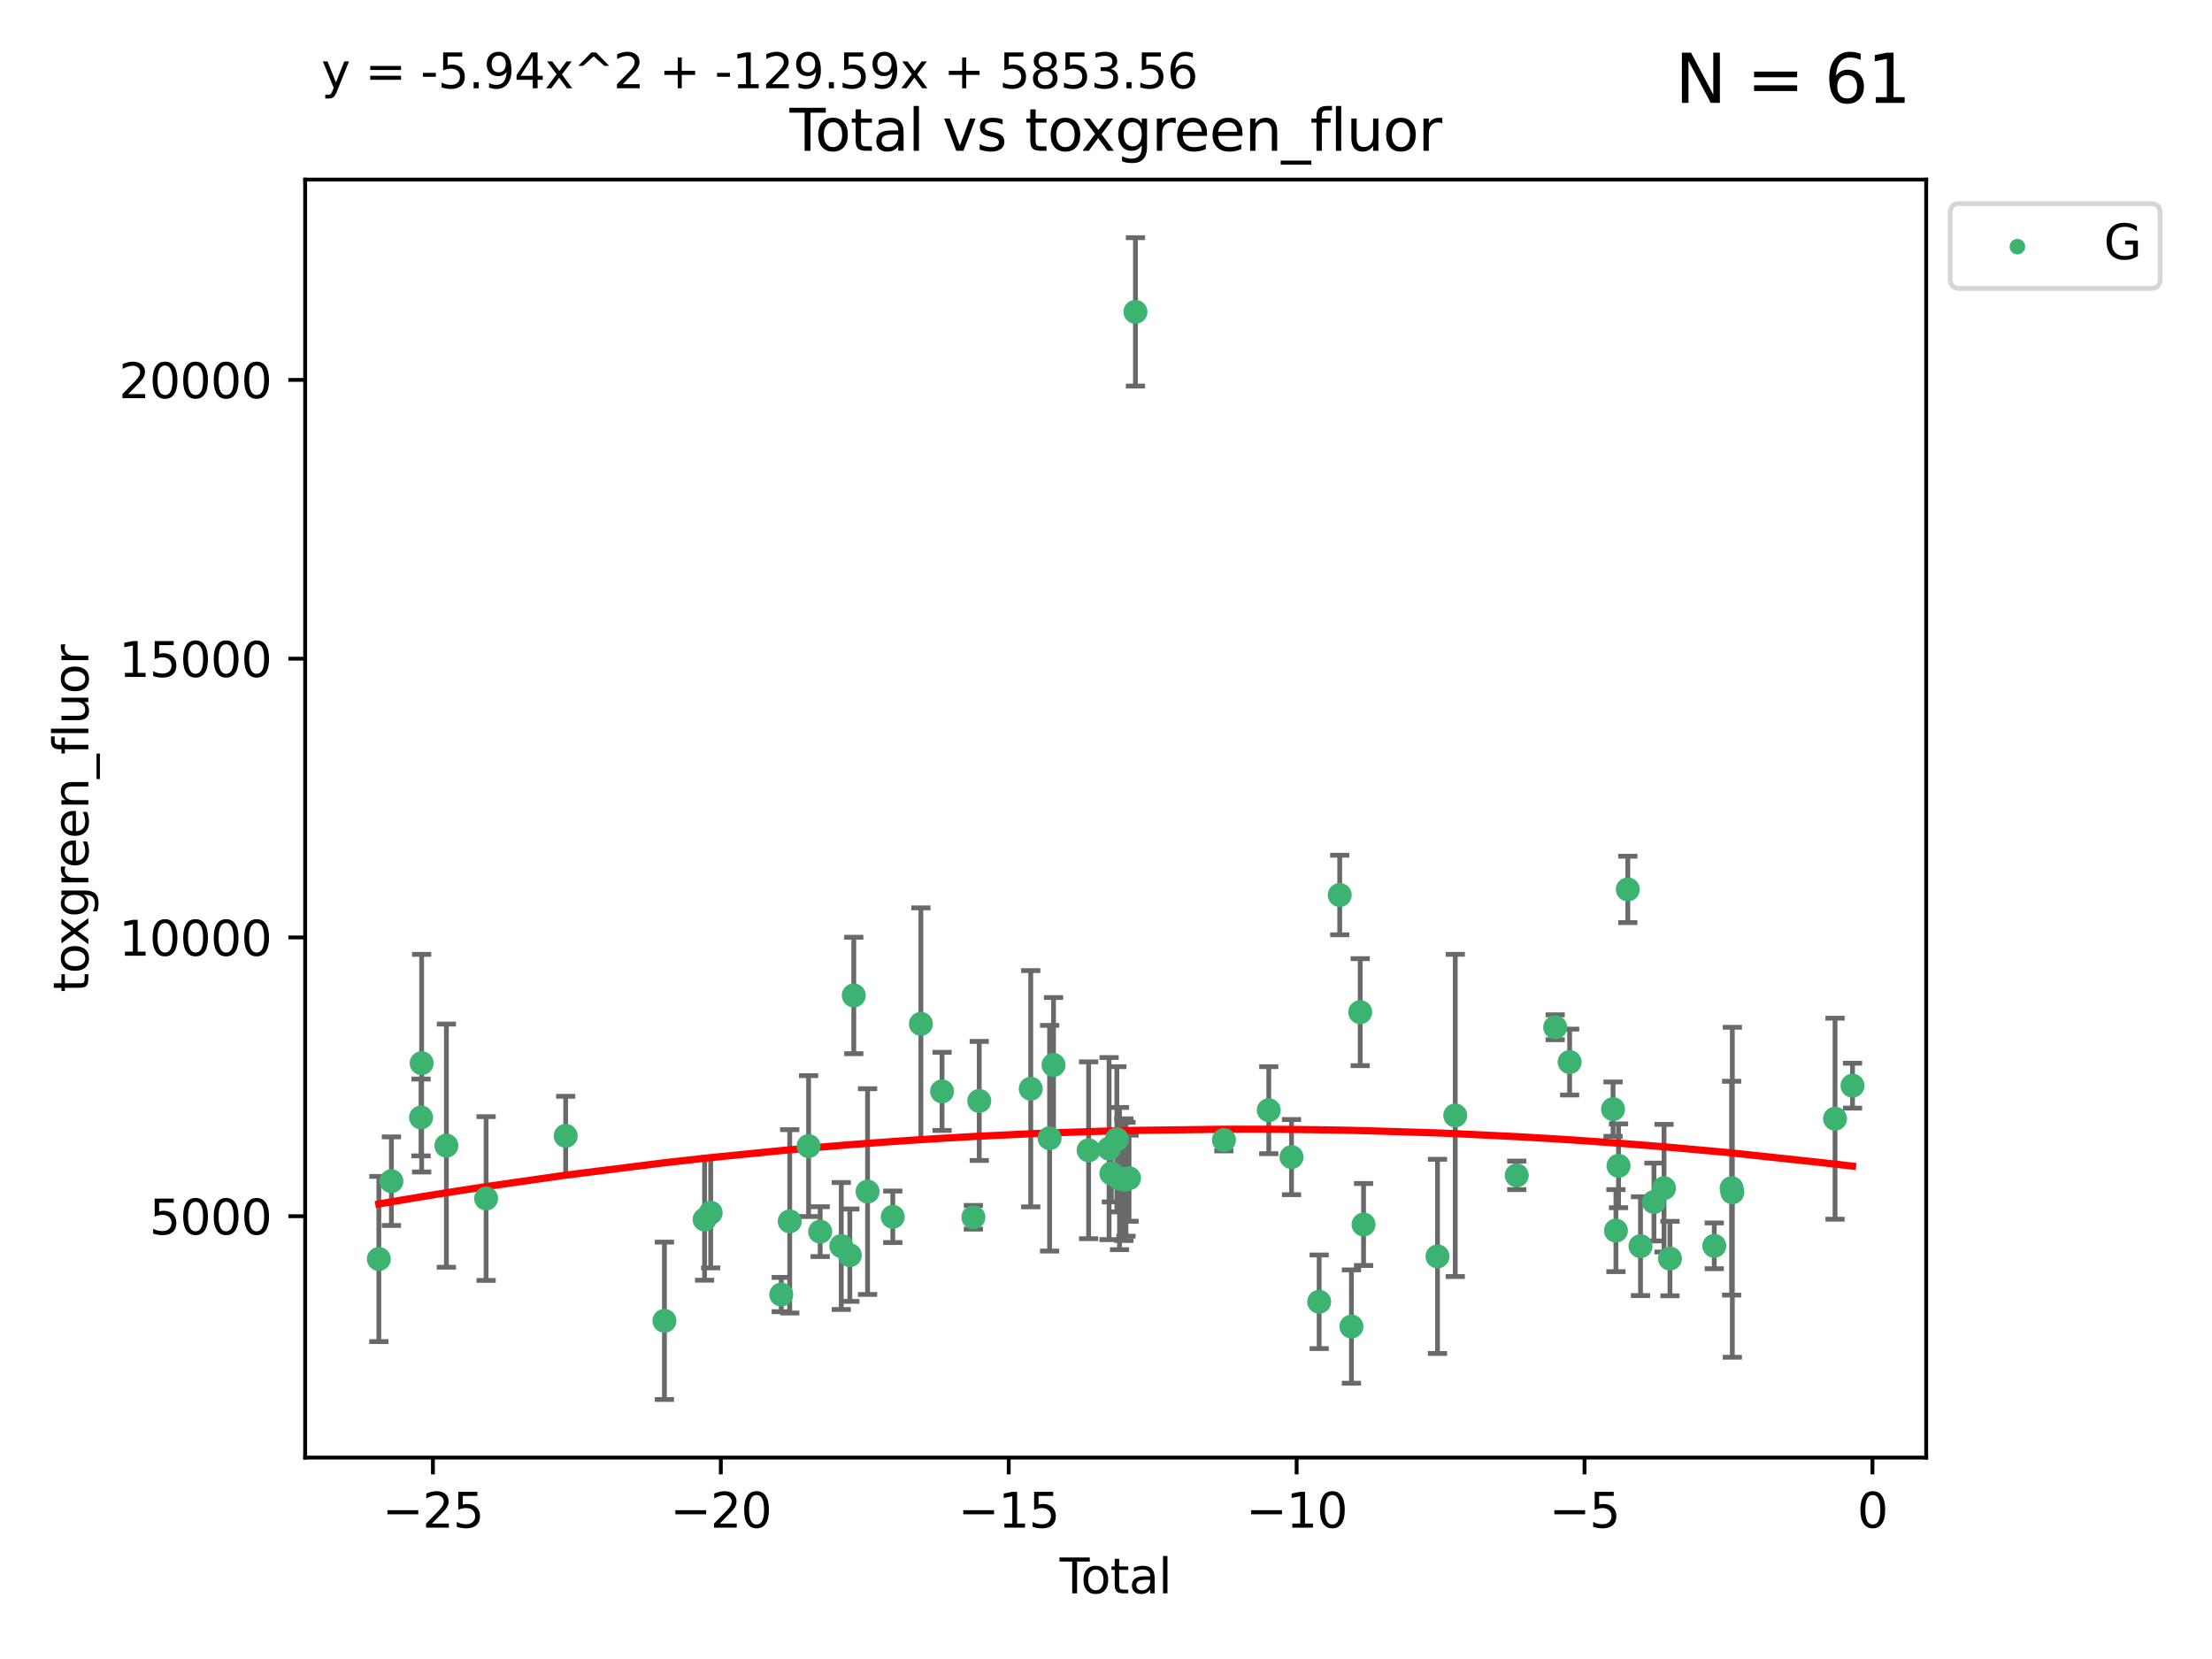 <?xml version="1.0" encoding="utf-8" standalone="no"?>
<!DOCTYPE svg PUBLIC "-//W3C//DTD SVG 1.1//EN"
  "http://www.w3.org/Graphics/SVG/1.1/DTD/svg11.dtd">
<svg xmlns:xlink="http://www.w3.org/1999/xlink" width="460.8pt" height="345.6pt" viewBox="0 0 460.8 345.6" xmlns="http://www.w3.org/2000/svg" version="1.1">
 <defs>
  <style type="text/css">*{stroke-linejoin: round; stroke-linecap: butt}</style>
 </defs>
 <g id="figure_1">
  <g id="patch_1">
   <path d="M 0 345.6 
L 460.8 345.6 
L 460.8 0 
L 0 0 
z
" style="fill: #ffffff"/>
  </g>
  <g id="axes_1">
   <g id="patch_2">
    <path d="M 63.571 303.64 
L 401.26 303.64 
L 401.26 37.411 
L 63.571 37.411 
z
" style="fill: #ffffff"/>
   </g>
   <g id="PathCollection_1">
    <defs>
     <path id="m76f4c4ee8a" d="M 0 1.118 
C 0.297 1.118 0.581 1 0.791 0.791 
C 1 0.581 1.118 0.297 1.118 0 
C 1.118 -0.297 1 -0.581 0.791 -0.791 
C 0.581 -1 0.297 -1.118 0 -1.118 
C -0.297 -1.118 -0.581 -1 -0.791 -0.791 
C -1 -0.581 -1.118 -0.297 -1.118 0 
C -1.118 0.297 -1 0.581 -0.791 0.791 
C -0.581 1 -0.297 1.118 0 1.118 
z
" style="stroke: #3cb371"/>
    </defs>
    <g clip-path="url(#p4d91a4b3fc)">
     <use xlink:href="#m76f4c4ee8a" x="78.921" y="262.275" style="fill: #3cb371; stroke: #3cb371"/>
     <use xlink:href="#m76f4c4ee8a" x="81.536" y="246.059" style="fill: #3cb371; stroke: #3cb371"/>
     <use xlink:href="#m76f4c4ee8a" x="87.712" y="232.789" style="fill: #3cb371; stroke: #3cb371"/>
     <use xlink:href="#m76f4c4ee8a" x="87.837" y="221.478" style="fill: #3cb371; stroke: #3cb371"/>
     <use xlink:href="#m76f4c4ee8a" x="92.99" y="238.659" style="fill: #3cb371; stroke: #3cb371"/>
     <use xlink:href="#m76f4c4ee8a" x="101.262" y="249.676" style="fill: #3cb371; stroke: #3cb371"/>
     <use xlink:href="#m76f4c4ee8a" x="117.843" y="236.625" style="fill: #3cb371; stroke: #3cb371"/>
     <use xlink:href="#m76f4c4ee8a" x="138.412" y="275.148" style="fill: #3cb371; stroke: #3cb371"/>
     <use xlink:href="#m76f4c4ee8a" x="146.778" y="254.048" style="fill: #3cb371; stroke: #3cb371"/>
     <use xlink:href="#m76f4c4ee8a" x="148.05" y="252.641" style="fill: #3cb371; stroke: #3cb371"/>
     <use xlink:href="#m76f4c4ee8a" x="162.747" y="269.678" style="fill: #3cb371; stroke: #3cb371"/>
     <use xlink:href="#m76f4c4ee8a" x="164.514" y="254.428" style="fill: #3cb371; stroke: #3cb371"/>
     <use xlink:href="#m76f4c4ee8a" x="168.445" y="238.748" style="fill: #3cb371; stroke: #3cb371"/>
     <use xlink:href="#m76f4c4ee8a" x="170.859" y="256.574" style="fill: #3cb371; stroke: #3cb371"/>
     <use xlink:href="#m76f4c4ee8a" x="175.251" y="259.566" style="fill: #3cb371; stroke: #3cb371"/>
     <use xlink:href="#m76f4c4ee8a" x="177.034" y="261.478" style="fill: #3cb371; stroke: #3cb371"/>
     <use xlink:href="#m76f4c4ee8a" x="177.858" y="207.373" style="fill: #3cb371; stroke: #3cb371"/>
     <use xlink:href="#m76f4c4ee8a" x="180.732" y="248.227" style="fill: #3cb371; stroke: #3cb371"/>
     <use xlink:href="#m76f4c4ee8a" x="185.982" y="253.484" style="fill: #3cb371; stroke: #3cb371"/>
     <use xlink:href="#m76f4c4ee8a" x="191.84" y="213.288" style="fill: #3cb371; stroke: #3cb371"/>
     <use xlink:href="#m76f4c4ee8a" x="196.246" y="227.355" style="fill: #3cb371; stroke: #3cb371"/>
     <use xlink:href="#m76f4c4ee8a" x="202.772" y="253.586" style="fill: #3cb371; stroke: #3cb371"/>
     <use xlink:href="#m76f4c4ee8a" x="203.995" y="229.346" style="fill: #3cb371; stroke: #3cb371"/>
     <use xlink:href="#m76f4c4ee8a" x="214.722" y="226.801" style="fill: #3cb371; stroke: #3cb371"/>
     <use xlink:href="#m76f4c4ee8a" x="218.653" y="237.114" style="fill: #3cb371; stroke: #3cb371"/>
     <use xlink:href="#m76f4c4ee8a" x="219.467" y="221.848" style="fill: #3cb371; stroke: #3cb371"/>
     <use xlink:href="#m76f4c4ee8a" x="226.78" y="239.626" style="fill: #3cb371; stroke: #3cb371"/>
     <use xlink:href="#m76f4c4ee8a" x="231.041" y="239.271" style="fill: #3cb371; stroke: #3cb371"/>
     <use xlink:href="#m76f4c4ee8a" x="231.519" y="244.445" style="fill: #3cb371; stroke: #3cb371"/>
     <use xlink:href="#m76f4c4ee8a" x="232.663" y="237.336" style="fill: #3cb371; stroke: #3cb371"/>
     <use xlink:href="#m76f4c4ee8a" x="233.22" y="245.516" style="fill: #3cb371; stroke: #3cb371"/>
     <use xlink:href="#m76f4c4ee8a" x="234.118" y="245.747" style="fill: #3cb371; stroke: #3cb371"/>
     <use xlink:href="#m76f4c4ee8a" x="234.56" y="245.659" style="fill: #3cb371; stroke: #3cb371"/>
     <use xlink:href="#m76f4c4ee8a" x="235.201" y="245.441" style="fill: #3cb371; stroke: #3cb371"/>
     <use xlink:href="#m76f4c4ee8a" x="236.535" y="64.967" style="fill: #3cb371; stroke: #3cb371"/>
     <use xlink:href="#m76f4c4ee8a" x="254.968" y="237.492" style="fill: #3cb371; stroke: #3cb371"/>
     <use xlink:href="#m76f4c4ee8a" x="264.308" y="231.271" style="fill: #3cb371; stroke: #3cb371"/>
     <use xlink:href="#m76f4c4ee8a" x="269.046" y="241.044" style="fill: #3cb371; stroke: #3cb371"/>
     <use xlink:href="#m76f4c4ee8a" x="274.807" y="271.184" style="fill: #3cb371; stroke: #3cb371"/>
     <use xlink:href="#m76f4c4ee8a" x="279.09" y="186.447" style="fill: #3cb371; stroke: #3cb371"/>
     <use xlink:href="#m76f4c4ee8a" x="281.529" y="276.348" style="fill: #3cb371; stroke: #3cb371"/>
     <use xlink:href="#m76f4c4ee8a" x="283.359" y="210.849" style="fill: #3cb371; stroke: #3cb371"/>
     <use xlink:href="#m76f4c4ee8a" x="284.054" y="255.088" style="fill: #3cb371; stroke: #3cb371"/>
     <use xlink:href="#m76f4c4ee8a" x="299.457" y="261.727" style="fill: #3cb371; stroke: #3cb371"/>
     <use xlink:href="#m76f4c4ee8a" x="303.157" y="232.364" style="fill: #3cb371; stroke: #3cb371"/>
     <use xlink:href="#m76f4c4ee8a" x="315.967" y="244.846" style="fill: #3cb371; stroke: #3cb371"/>
     <use xlink:href="#m76f4c4ee8a" x="323.973" y="213.997" style="fill: #3cb371; stroke: #3cb371"/>
     <use xlink:href="#m76f4c4ee8a" x="326.983" y="221.245" style="fill: #3cb371; stroke: #3cb371"/>
     <use xlink:href="#m76f4c4ee8a" x="336.027" y="231.055" style="fill: #3cb371; stroke: #3cb371"/>
     <use xlink:href="#m76f4c4ee8a" x="336.628" y="256.363" style="fill: #3cb371; stroke: #3cb371"/>
     <use xlink:href="#m76f4c4ee8a" x="337.168" y="242.857" style="fill: #3cb371; stroke: #3cb371"/>
     <use xlink:href="#m76f4c4ee8a" x="339.103" y="185.281" style="fill: #3cb371; stroke: #3cb371"/>
     <use xlink:href="#m76f4c4ee8a" x="341.748" y="259.599" style="fill: #3cb371; stroke: #3cb371"/>
     <use xlink:href="#m76f4c4ee8a" x="344.547" y="250.396" style="fill: #3cb371; stroke: #3cb371"/>
     <use xlink:href="#m76f4c4ee8a" x="346.649" y="247.523" style="fill: #3cb371; stroke: #3cb371"/>
     <use xlink:href="#m76f4c4ee8a" x="347.887" y="262.184" style="fill: #3cb371; stroke: #3cb371"/>
     <use xlink:href="#m76f4c4ee8a" x="357.117" y="259.531" style="fill: #3cb371; stroke: #3cb371"/>
     <use xlink:href="#m76f4c4ee8a" x="360.727" y="247.521" style="fill: #3cb371; stroke: #3cb371"/>
     <use xlink:href="#m76f4c4ee8a" x="360.878" y="248.374" style="fill: #3cb371; stroke: #3cb371"/>
     <use xlink:href="#m76f4c4ee8a" x="382.273" y="233.046" style="fill: #3cb371; stroke: #3cb371"/>
     <use xlink:href="#m76f4c4ee8a" x="385.911" y="226.164" style="fill: #3cb371; stroke: #3cb371"/>
    </g>
   </g>
   <g id="matplotlib.axis_1">
    <g id="xtick_1">
     <g id="line2d_1">
      <defs>
       <path id="m7b04cb1c84" d="M 0 0 
L 0 3.5 
" style="stroke: #000000; stroke-width: 0.8"/>
      </defs>
      <g>
       <use xlink:href="#m7b04cb1c84" x="90.184" y="303.64" style="stroke: #000000; stroke-width: 0.8"/>
      </g>
     </g>
     <g id="text_1">
      <!-- −25 -->
      <g transform="translate(79.632 318.238)scale(0.1 -0.1)">
       <defs>
        <path id="DejaVuSans-2212" d="M 678 2272 
L 4684 2272 
L 4684 1741 
L 678 1741 
L 678 2272 
z
" transform="scale(0.016)"/>
        <path id="DejaVuSans-32" d="M 1228 531 
L 3431 531 
L 3431 0 
L 469 0 
L 469 531 
Q 828 903 1448 1529 
Q 2069 2156 2228 2338 
Q 2531 2678 2651 2914 
Q 2772 3150 2772 3378 
Q 2772 3750 2511 3984 
Q 2250 4219 1831 4219 
Q 1534 4219 1204 4116 
Q 875 4013 500 3803 
L 500 4441 
Q 881 4594 1212 4672 
Q 1544 4750 1819 4750 
Q 2544 4750 2975 4387 
Q 3406 4025 3406 3419 
Q 3406 3131 3298 2873 
Q 3191 2616 2906 2266 
Q 2828 2175 2409 1742 
Q 1991 1309 1228 531 
z
" transform="scale(0.016)"/>
        <path id="DejaVuSans-35" d="M 691 4666 
L 3169 4666 
L 3169 4134 
L 1269 4134 
L 1269 2991 
Q 1406 3038 1543 3061 
Q 1681 3084 1819 3084 
Q 2600 3084 3056 2656 
Q 3513 2228 3513 1497 
Q 3513 744 3044 326 
Q 2575 -91 1722 -91 
Q 1428 -91 1123 -41 
Q 819 9 494 109 
L 494 744 
Q 775 591 1075 516 
Q 1375 441 1709 441 
Q 2250 441 2565 725 
Q 2881 1009 2881 1497 
Q 2881 1984 2565 2268 
Q 2250 2553 1709 2553 
Q 1456 2553 1204 2497 
Q 953 2441 691 2322 
L 691 4666 
z
" transform="scale(0.016)"/>
       </defs>
       <use xlink:href="#DejaVuSans-2212"/>
       <use xlink:href="#DejaVuSans-32" x="83.789"/>
       <use xlink:href="#DejaVuSans-35" x="147.412"/>
      </g>
     </g>
    </g>
    <g id="xtick_2">
     <g id="line2d_2">
      <g>
       <use xlink:href="#m7b04cb1c84" x="150.16" y="303.64" style="stroke: #000000; stroke-width: 0.8"/>
      </g>
     </g>
     <g id="text_2">
      <!-- −20 -->
      <g transform="translate(139.608 318.238)scale(0.1 -0.1)">
       <defs>
        <path id="DejaVuSans-30" d="M 2034 4250 
Q 1547 4250 1301 3770 
Q 1056 3291 1056 2328 
Q 1056 1369 1301 889 
Q 1547 409 2034 409 
Q 2525 409 2770 889 
Q 3016 1369 3016 2328 
Q 3016 3291 2770 3770 
Q 2525 4250 2034 4250 
z
M 2034 4750 
Q 2819 4750 3233 4129 
Q 3647 3509 3647 2328 
Q 3647 1150 3233 529 
Q 2819 -91 2034 -91 
Q 1250 -91 836 529 
Q 422 1150 422 2328 
Q 422 3509 836 4129 
Q 1250 4750 2034 4750 
z
" transform="scale(0.016)"/>
       </defs>
       <use xlink:href="#DejaVuSans-2212"/>
       <use xlink:href="#DejaVuSans-32" x="83.789"/>
       <use xlink:href="#DejaVuSans-30" x="147.412"/>
      </g>
     </g>
    </g>
    <g id="xtick_3">
     <g id="line2d_3">
      <g>
       <use xlink:href="#m7b04cb1c84" x="210.136" y="303.64" style="stroke: #000000; stroke-width: 0.8"/>
      </g>
     </g>
     <g id="text_3">
      <!-- −15 -->
      <g transform="translate(199.584 318.238)scale(0.1 -0.1)">
       <defs>
        <path id="DejaVuSans-31" d="M 794 531 
L 1825 531 
L 1825 4091 
L 703 3866 
L 703 4441 
L 1819 4666 
L 2450 4666 
L 2450 531 
L 3481 531 
L 3481 0 
L 794 0 
L 794 531 
z
" transform="scale(0.016)"/>
       </defs>
       <use xlink:href="#DejaVuSans-2212"/>
       <use xlink:href="#DejaVuSans-31" x="83.789"/>
       <use xlink:href="#DejaVuSans-35" x="147.412"/>
      </g>
     </g>
    </g>
    <g id="xtick_4">
     <g id="line2d_4">
      <g>
       <use xlink:href="#m7b04cb1c84" x="270.112" y="303.64" style="stroke: #000000; stroke-width: 0.8"/>
      </g>
     </g>
     <g id="text_4">
      <!-- −10 -->
      <g transform="translate(259.56 318.238)scale(0.1 -0.1)">
       <use xlink:href="#DejaVuSans-2212"/>
       <use xlink:href="#DejaVuSans-31" x="83.789"/>
       <use xlink:href="#DejaVuSans-30" x="147.412"/>
      </g>
     </g>
    </g>
    <g id="xtick_5">
     <g id="line2d_5">
      <g>
       <use xlink:href="#m7b04cb1c84" x="330.088" y="303.64" style="stroke: #000000; stroke-width: 0.8"/>
      </g>
     </g>
     <g id="text_5">
      <!-- −5 -->
      <g transform="translate(322.717 318.238)scale(0.1 -0.1)">
       <use xlink:href="#DejaVuSans-2212"/>
       <use xlink:href="#DejaVuSans-35" x="83.789"/>
      </g>
     </g>
    </g>
    <g id="xtick_6">
     <g id="line2d_6">
      <g>
       <use xlink:href="#m7b04cb1c84" x="390.064" y="303.64" style="stroke: #000000; stroke-width: 0.8"/>
      </g>
     </g>
     <g id="text_6">
      <!-- 0 -->
      <g transform="translate(386.883 318.238)scale(0.1 -0.1)">
       <use xlink:href="#DejaVuSans-30"/>
      </g>
     </g>
    </g>
    <g id="text_7">
     <!-- Total -->
     <g transform="translate(220.739 331.917)scale(0.1 -0.1)">
      <defs>
       <path id="DejaVuSans-54" d="M -19 4666 
L 3928 4666 
L 3928 4134 
L 2272 4134 
L 2272 0 
L 1638 0 
L 1638 4134 
L -19 4134 
L -19 4666 
z
" transform="scale(0.016)"/>
       <path id="DejaVuSans-6f" d="M 1959 3097 
Q 1497 3097 1228 2736 
Q 959 2375 959 1747 
Q 959 1119 1226 758 
Q 1494 397 1959 397 
Q 2419 397 2687 759 
Q 2956 1122 2956 1747 
Q 2956 2369 2687 2733 
Q 2419 3097 1959 3097 
z
M 1959 3584 
Q 2709 3584 3137 3096 
Q 3566 2609 3566 1747 
Q 3566 888 3137 398 
Q 2709 -91 1959 -91 
Q 1206 -91 779 398 
Q 353 888 353 1747 
Q 353 2609 779 3096 
Q 1206 3584 1959 3584 
z
" transform="scale(0.016)"/>
       <path id="DejaVuSans-74" d="M 1172 4494 
L 1172 3500 
L 2356 3500 
L 2356 3053 
L 1172 3053 
L 1172 1153 
Q 1172 725 1289 603 
Q 1406 481 1766 481 
L 2356 481 
L 2356 0 
L 1766 0 
Q 1100 0 847 248 
Q 594 497 594 1153 
L 594 3053 
L 172 3053 
L 172 3500 
L 594 3500 
L 594 4494 
L 1172 4494 
z
" transform="scale(0.016)"/>
       <path id="DejaVuSans-61" d="M 2194 1759 
Q 1497 1759 1228 1600 
Q 959 1441 959 1056 
Q 959 750 1161 570 
Q 1363 391 1709 391 
Q 2188 391 2477 730 
Q 2766 1069 2766 1631 
L 2766 1759 
L 2194 1759 
z
M 3341 1997 
L 3341 0 
L 2766 0 
L 2766 531 
Q 2569 213 2275 61 
Q 1981 -91 1556 -91 
Q 1019 -91 701 211 
Q 384 513 384 1019 
Q 384 1609 779 1909 
Q 1175 2209 1959 2209 
L 2766 2209 
L 2766 2266 
Q 2766 2663 2505 2880 
Q 2244 3097 1772 3097 
Q 1472 3097 1187 3025 
Q 903 2953 641 2809 
L 641 3341 
Q 956 3463 1253 3523 
Q 1550 3584 1831 3584 
Q 2591 3584 2966 3190 
Q 3341 2797 3341 1997 
z
" transform="scale(0.016)"/>
       <path id="DejaVuSans-6c" d="M 603 4863 
L 1178 4863 
L 1178 0 
L 603 0 
L 603 4863 
z
" transform="scale(0.016)"/>
      </defs>
      <use xlink:href="#DejaVuSans-54"/>
      <use xlink:href="#DejaVuSans-6f" x="44.084"/>
      <use xlink:href="#DejaVuSans-74" x="105.266"/>
      <use xlink:href="#DejaVuSans-61" x="144.475"/>
      <use xlink:href="#DejaVuSans-6c" x="205.754"/>
     </g>
    </g>
   </g>
   <g id="matplotlib.axis_2">
    <g id="ytick_1">
     <g id="line2d_7">
      <defs>
       <path id="m8f5bb0684e" d="M 0 0 
L -3.5 0 
" style="stroke: #000000; stroke-width: 0.8"/>
      </defs>
      <g>
       <use xlink:href="#m8f5bb0684e" x="63.571" y="253.36" style="stroke: #000000; stroke-width: 0.8"/>
      </g>
     </g>
     <g id="text_8">
      <!-- 5000 -->
      <g transform="translate(31.121 257.159)scale(0.1 -0.1)">
       <use xlink:href="#DejaVuSans-35"/>
       <use xlink:href="#DejaVuSans-30" x="63.623"/>
       <use xlink:href="#DejaVuSans-30" x="127.246"/>
       <use xlink:href="#DejaVuSans-30" x="190.869"/>
      </g>
     </g>
    </g>
    <g id="ytick_2">
     <g id="line2d_8">
      <g>
       <use xlink:href="#m8f5bb0684e" x="63.571" y="195.287" style="stroke: #000000; stroke-width: 0.8"/>
      </g>
     </g>
     <g id="text_9">
      <!-- 10000 -->
      <g transform="translate(24.759 199.086)scale(0.1 -0.1)">
       <use xlink:href="#DejaVuSans-31"/>
       <use xlink:href="#DejaVuSans-30" x="63.623"/>
       <use xlink:href="#DejaVuSans-30" x="127.246"/>
       <use xlink:href="#DejaVuSans-30" x="190.869"/>
       <use xlink:href="#DejaVuSans-30" x="254.492"/>
      </g>
     </g>
    </g>
    <g id="ytick_3">
     <g id="line2d_9">
      <g>
       <use xlink:href="#m8f5bb0684e" x="63.571" y="137.214" style="stroke: #000000; stroke-width: 0.8"/>
      </g>
     </g>
     <g id="text_10">
      <!-- 15000 -->
      <g transform="translate(24.759 141.014)scale(0.1 -0.1)">
       <use xlink:href="#DejaVuSans-31"/>
       <use xlink:href="#DejaVuSans-35" x="63.623"/>
       <use xlink:href="#DejaVuSans-30" x="127.246"/>
       <use xlink:href="#DejaVuSans-30" x="190.869"/>
       <use xlink:href="#DejaVuSans-30" x="254.492"/>
      </g>
     </g>
    </g>
    <g id="ytick_4">
     <g id="line2d_10">
      <g>
       <use xlink:href="#m8f5bb0684e" x="63.571" y="79.142" style="stroke: #000000; stroke-width: 0.8"/>
      </g>
     </g>
     <g id="text_11">
      <!-- 20000 -->
      <g transform="translate(24.759 82.941)scale(0.1 -0.1)">
       <use xlink:href="#DejaVuSans-32"/>
       <use xlink:href="#DejaVuSans-30" x="63.623"/>
       <use xlink:href="#DejaVuSans-30" x="127.246"/>
       <use xlink:href="#DejaVuSans-30" x="190.869"/>
       <use xlink:href="#DejaVuSans-30" x="254.492"/>
      </g>
     </g>
    </g>
    <g id="text_12">
     <!-- toxgreen_fluor -->
     <g transform="translate(18.401 206.72)rotate(-90)scale(0.1 -0.1)">
      <defs>
       <path id="DejaVuSans-78" d="M 3513 3500 
L 2247 1797 
L 3578 0 
L 2900 0 
L 1881 1375 
L 863 0 
L 184 0 
L 1544 1831 
L 300 3500 
L 978 3500 
L 1906 2253 
L 2834 3500 
L 3513 3500 
z
" transform="scale(0.016)"/>
       <path id="DejaVuSans-67" d="M 2906 1791 
Q 2906 2416 2648 2759 
Q 2391 3103 1925 3103 
Q 1463 3103 1205 2759 
Q 947 2416 947 1791 
Q 947 1169 1205 825 
Q 1463 481 1925 481 
Q 2391 481 2648 825 
Q 2906 1169 2906 1791 
z
M 3481 434 
Q 3481 -459 3084 -895 
Q 2688 -1331 1869 -1331 
Q 1566 -1331 1297 -1286 
Q 1028 -1241 775 -1147 
L 775 -588 
Q 1028 -725 1275 -790 
Q 1522 -856 1778 -856 
Q 2344 -856 2625 -561 
Q 2906 -266 2906 331 
L 2906 616 
Q 2728 306 2450 153 
Q 2172 0 1784 0 
Q 1141 0 747 490 
Q 353 981 353 1791 
Q 353 2603 747 3093 
Q 1141 3584 1784 3584 
Q 2172 3584 2450 3431 
Q 2728 3278 2906 2969 
L 2906 3500 
L 3481 3500 
L 3481 434 
z
" transform="scale(0.016)"/>
       <path id="DejaVuSans-72" d="M 2631 2963 
Q 2534 3019 2420 3045 
Q 2306 3072 2169 3072 
Q 1681 3072 1420 2755 
Q 1159 2438 1159 1844 
L 1159 0 
L 581 0 
L 581 3500 
L 1159 3500 
L 1159 2956 
Q 1341 3275 1631 3429 
Q 1922 3584 2338 3584 
Q 2397 3584 2469 3576 
Q 2541 3569 2628 3553 
L 2631 2963 
z
" transform="scale(0.016)"/>
       <path id="DejaVuSans-65" d="M 3597 1894 
L 3597 1613 
L 953 1613 
Q 991 1019 1311 708 
Q 1631 397 2203 397 
Q 2534 397 2845 478 
Q 3156 559 3463 722 
L 3463 178 
Q 3153 47 2828 -22 
Q 2503 -91 2169 -91 
Q 1331 -91 842 396 
Q 353 884 353 1716 
Q 353 2575 817 3079 
Q 1281 3584 2069 3584 
Q 2775 3584 3186 3129 
Q 3597 2675 3597 1894 
z
M 3022 2063 
Q 3016 2534 2758 2815 
Q 2500 3097 2075 3097 
Q 1594 3097 1305 2825 
Q 1016 2553 972 2059 
L 3022 2063 
z
" transform="scale(0.016)"/>
       <path id="DejaVuSans-6e" d="M 3513 2113 
L 3513 0 
L 2938 0 
L 2938 2094 
Q 2938 2591 2744 2837 
Q 2550 3084 2163 3084 
Q 1697 3084 1428 2787 
Q 1159 2491 1159 1978 
L 1159 0 
L 581 0 
L 581 3500 
L 1159 3500 
L 1159 2956 
Q 1366 3272 1645 3428 
Q 1925 3584 2291 3584 
Q 2894 3584 3203 3211 
Q 3513 2838 3513 2113 
z
" transform="scale(0.016)"/>
       <path id="DejaVuSans-5f" d="M 3263 -1063 
L 3263 -1509 
L -63 -1509 
L -63 -1063 
L 3263 -1063 
z
" transform="scale(0.016)"/>
       <path id="DejaVuSans-66" d="M 2375 4863 
L 2375 4384 
L 1825 4384 
Q 1516 4384 1395 4259 
Q 1275 4134 1275 3809 
L 1275 3500 
L 2222 3500 
L 2222 3053 
L 1275 3053 
L 1275 0 
L 697 0 
L 697 3053 
L 147 3053 
L 147 3500 
L 697 3500 
L 697 3744 
Q 697 4328 969 4595 
Q 1241 4863 1831 4863 
L 2375 4863 
z
" transform="scale(0.016)"/>
       <path id="DejaVuSans-75" d="M 544 1381 
L 544 3500 
L 1119 3500 
L 1119 1403 
Q 1119 906 1312 657 
Q 1506 409 1894 409 
Q 2359 409 2629 706 
Q 2900 1003 2900 1516 
L 2900 3500 
L 3475 3500 
L 3475 0 
L 2900 0 
L 2900 538 
Q 2691 219 2414 64 
Q 2138 -91 1772 -91 
Q 1169 -91 856 284 
Q 544 659 544 1381 
z
M 1991 3584 
L 1991 3584 
z
" transform="scale(0.016)"/>
      </defs>
      <use xlink:href="#DejaVuSans-74"/>
      <use xlink:href="#DejaVuSans-6f" x="39.209"/>
      <use xlink:href="#DejaVuSans-78" x="97.266"/>
      <use xlink:href="#DejaVuSans-67" x="156.445"/>
      <use xlink:href="#DejaVuSans-72" x="219.922"/>
      <use xlink:href="#DejaVuSans-65" x="258.785"/>
      <use xlink:href="#DejaVuSans-65" x="320.309"/>
      <use xlink:href="#DejaVuSans-6e" x="381.832"/>
      <use xlink:href="#DejaVuSans-5f" x="445.211"/>
      <use xlink:href="#DejaVuSans-66" x="495.211"/>
      <use xlink:href="#DejaVuSans-6c" x="530.416"/>
      <use xlink:href="#DejaVuSans-75" x="558.199"/>
      <use xlink:href="#DejaVuSans-6f" x="621.578"/>
      <use xlink:href="#DejaVuSans-72" x="682.76"/>
     </g>
    </g>
   </g>
   <g id="LineCollection_1">
    <path d="M 78.921 279.48 
L 78.921 245.069 
" clip-path="url(#p4d91a4b3fc)" style="fill: none; stroke: #696969"/>
    <path d="M 81.536 255.286 
L 81.536 236.832 
" clip-path="url(#p4d91a4b3fc)" style="fill: none; stroke: #696969"/>
    <path d="M 87.712 240.792 
L 87.712 224.785 
" clip-path="url(#p4d91a4b3fc)" style="fill: none; stroke: #696969"/>
    <path d="M 87.837 244.149 
L 87.837 198.806 
" clip-path="url(#p4d91a4b3fc)" style="fill: none; stroke: #696969"/>
    <path d="M 92.99 263.987 
L 92.99 213.332 
" clip-path="url(#p4d91a4b3fc)" style="fill: none; stroke: #696969"/>
    <path d="M 101.262 266.733 
L 101.262 232.618 
" clip-path="url(#p4d91a4b3fc)" style="fill: none; stroke: #696969"/>
    <path d="M 117.843 244.87 
L 117.843 228.381 
" clip-path="url(#p4d91a4b3fc)" style="fill: none; stroke: #696969"/>
    <path d="M 138.412 291.539 
L 138.412 258.758 
" clip-path="url(#p4d91a4b3fc)" style="fill: none; stroke: #696969"/>
    <path d="M 146.778 266.69 
L 146.778 241.405 
" clip-path="url(#p4d91a4b3fc)" style="fill: none; stroke: #696969"/>
    <path d="M 148.05 264.126 
L 148.05 241.156 
" clip-path="url(#p4d91a4b3fc)" style="fill: none; stroke: #696969"/>
    <path d="M 162.747 273.247 
L 162.747 266.109 
" clip-path="url(#p4d91a4b3fc)" style="fill: none; stroke: #696969"/>
    <path d="M 164.514 273.524 
L 164.514 235.332 
" clip-path="url(#p4d91a4b3fc)" style="fill: none; stroke: #696969"/>
    <path d="M 168.445 253.422 
L 168.445 224.074 
" clip-path="url(#p4d91a4b3fc)" style="fill: none; stroke: #696969"/>
    <path d="M 170.859 261.766 
L 170.859 251.381 
" clip-path="url(#p4d91a4b3fc)" style="fill: none; stroke: #696969"/>
    <path d="M 175.251 272.787 
L 175.251 246.345 
" clip-path="url(#p4d91a4b3fc)" style="fill: none; stroke: #696969"/>
    <path d="M 177.034 271.103 
L 177.034 251.854 
" clip-path="url(#p4d91a4b3fc)" style="fill: none; stroke: #696969"/>
    <path d="M 177.858 219.501 
L 177.858 195.245 
" clip-path="url(#p4d91a4b3fc)" style="fill: none; stroke: #696969"/>
    <path d="M 180.732 269.655 
L 180.732 226.8 
" clip-path="url(#p4d91a4b3fc)" style="fill: none; stroke: #696969"/>
    <path d="M 185.982 258.847 
L 185.982 248.121 
" clip-path="url(#p4d91a4b3fc)" style="fill: none; stroke: #696969"/>
    <path d="M 191.84 237.453 
L 191.84 189.124 
" clip-path="url(#p4d91a4b3fc)" style="fill: none; stroke: #696969"/>
    <path d="M 196.246 235.496 
L 196.246 219.213 
" clip-path="url(#p4d91a4b3fc)" style="fill: none; stroke: #696969"/>
    <path d="M 202.772 256.053 
L 202.772 251.119 
" clip-path="url(#p4d91a4b3fc)" style="fill: none; stroke: #696969"/>
    <path d="M 203.995 241.748 
L 203.995 216.944 
" clip-path="url(#p4d91a4b3fc)" style="fill: none; stroke: #696969"/>
    <path d="M 214.722 251.409 
L 214.722 202.193 
" clip-path="url(#p4d91a4b3fc)" style="fill: none; stroke: #696969"/>
    <path d="M 218.653 260.618 
L 218.653 213.61 
" clip-path="url(#p4d91a4b3fc)" style="fill: none; stroke: #696969"/>
    <path d="M 219.467 235.889 
L 219.467 207.808 
" clip-path="url(#p4d91a4b3fc)" style="fill: none; stroke: #696969"/>
    <path d="M 226.78 258.046 
L 226.78 221.206 
" clip-path="url(#p4d91a4b3fc)" style="fill: none; stroke: #696969"/>
    <path d="M 231.041 258.233 
L 231.041 220.309 
" clip-path="url(#p4d91a4b3fc)" style="fill: none; stroke: #696969"/>
    <path d="M 231.519 250.373 
L 231.519 238.518 
" clip-path="url(#p4d91a4b3fc)" style="fill: none; stroke: #696969"/>
    <path d="M 232.663 252.46 
L 232.663 222.212 
" clip-path="url(#p4d91a4b3fc)" style="fill: none; stroke: #696969"/>
    <path d="M 233.22 260.33 
L 233.22 230.703 
" clip-path="url(#p4d91a4b3fc)" style="fill: none; stroke: #696969"/>
    <path d="M 234.118 258.42 
L 234.118 233.075 
" clip-path="url(#p4d91a4b3fc)" style="fill: none; stroke: #696969"/>
    <path d="M 234.56 257.517 
L 234.56 233.802 
" clip-path="url(#p4d91a4b3fc)" style="fill: none; stroke: #696969"/>
    <path d="M 235.201 254.412 
L 235.201 236.471 
" clip-path="url(#p4d91a4b3fc)" style="fill: none; stroke: #696969"/>
    <path d="M 236.535 80.422 
L 236.535 49.513 
" clip-path="url(#p4d91a4b3fc)" style="fill: none; stroke: #696969"/>
    <path d="M 254.968 239.749 
L 254.968 235.235 
" clip-path="url(#p4d91a4b3fc)" style="fill: none; stroke: #696969"/>
    <path d="M 264.308 240.335 
L 264.308 222.207 
" clip-path="url(#p4d91a4b3fc)" style="fill: none; stroke: #696969"/>
    <path d="M 269.046 248.874 
L 269.046 233.214 
" clip-path="url(#p4d91a4b3fc)" style="fill: none; stroke: #696969"/>
    <path d="M 274.807 280.938 
L 274.807 261.43 
" clip-path="url(#p4d91a4b3fc)" style="fill: none; stroke: #696969"/>
    <path d="M 279.09 194.737 
L 279.09 178.158 
" clip-path="url(#p4d91a4b3fc)" style="fill: none; stroke: #696969"/>
    <path d="M 281.529 288.149 
L 281.529 264.546 
" clip-path="url(#p4d91a4b3fc)" style="fill: none; stroke: #696969"/>
    <path d="M 283.359 221.994 
L 283.359 199.704 
" clip-path="url(#p4d91a4b3fc)" style="fill: none; stroke: #696969"/>
    <path d="M 284.054 263.627 
L 284.054 246.548 
" clip-path="url(#p4d91a4b3fc)" style="fill: none; stroke: #696969"/>
    <path d="M 299.457 281.953 
L 299.457 241.502 
" clip-path="url(#p4d91a4b3fc)" style="fill: none; stroke: #696969"/>
    <path d="M 303.157 265.924 
L 303.157 198.804 
" clip-path="url(#p4d91a4b3fc)" style="fill: none; stroke: #696969"/>
    <path d="M 315.967 247.818 
L 315.967 241.875 
" clip-path="url(#p4d91a4b3fc)" style="fill: none; stroke: #696969"/>
    <path d="M 323.973 216.593 
L 323.973 211.402 
" clip-path="url(#p4d91a4b3fc)" style="fill: none; stroke: #696969"/>
    <path d="M 326.983 228.109 
L 326.983 214.382 
" clip-path="url(#p4d91a4b3fc)" style="fill: none; stroke: #696969"/>
    <path d="M 336.027 236.719 
L 336.027 225.392 
" clip-path="url(#p4d91a4b3fc)" style="fill: none; stroke: #696969"/>
    <path d="M 336.628 264.905 
L 336.628 247.82 
" clip-path="url(#p4d91a4b3fc)" style="fill: none; stroke: #696969"/>
    <path d="M 337.168 251.584 
L 337.168 234.131 
" clip-path="url(#p4d91a4b3fc)" style="fill: none; stroke: #696969"/>
    <path d="M 339.103 192.197 
L 339.103 178.366 
" clip-path="url(#p4d91a4b3fc)" style="fill: none; stroke: #696969"/>
    <path d="M 341.748 269.895 
L 341.748 249.303 
" clip-path="url(#p4d91a4b3fc)" style="fill: none; stroke: #696969"/>
    <path d="M 344.547 258.505 
L 344.547 242.287 
" clip-path="url(#p4d91a4b3fc)" style="fill: none; stroke: #696969"/>
    <path d="M 346.649 260.821 
L 346.649 234.225 
" clip-path="url(#p4d91a4b3fc)" style="fill: none; stroke: #696969"/>
    <path d="M 347.887 269.935 
L 347.887 254.432 
" clip-path="url(#p4d91a4b3fc)" style="fill: none; stroke: #696969"/>
    <path d="M 357.117 264.298 
L 357.117 254.764 
" clip-path="url(#p4d91a4b3fc)" style="fill: none; stroke: #696969"/>
    <path d="M 360.727 269.792 
L 360.727 225.25 
" clip-path="url(#p4d91a4b3fc)" style="fill: none; stroke: #696969"/>
    <path d="M 360.878 282.744 
L 360.878 214.005 
" clip-path="url(#p4d91a4b3fc)" style="fill: none; stroke: #696969"/>
    <path d="M 382.273 253.979 
L 382.273 212.113 
" clip-path="url(#p4d91a4b3fc)" style="fill: none; stroke: #696969"/>
    <path d="M 385.911 230.841 
L 385.911 221.487 
" clip-path="url(#p4d91a4b3fc)" style="fill: none; stroke: #696969"/>
   </g>
   <g id="line2d_11">
    <defs>
     <path id="mf604afa7da" d="M 2 0 
L -2 -0 
" style="stroke: #696969"/>
    </defs>
    <g clip-path="url(#p4d91a4b3fc)">
     <use xlink:href="#mf604afa7da" x="78.921" y="279.48" style="fill: #696969; stroke: #696969"/>
     <use xlink:href="#mf604afa7da" x="81.536" y="255.286" style="fill: #696969; stroke: #696969"/>
     <use xlink:href="#mf604afa7da" x="87.712" y="240.792" style="fill: #696969; stroke: #696969"/>
     <use xlink:href="#mf604afa7da" x="87.837" y="244.149" style="fill: #696969; stroke: #696969"/>
     <use xlink:href="#mf604afa7da" x="92.99" y="263.987" style="fill: #696969; stroke: #696969"/>
     <use xlink:href="#mf604afa7da" x="101.262" y="266.733" style="fill: #696969; stroke: #696969"/>
     <use xlink:href="#mf604afa7da" x="117.843" y="244.87" style="fill: #696969; stroke: #696969"/>
     <use xlink:href="#mf604afa7da" x="138.412" y="291.539" style="fill: #696969; stroke: #696969"/>
     <use xlink:href="#mf604afa7da" x="146.778" y="266.69" style="fill: #696969; stroke: #696969"/>
     <use xlink:href="#mf604afa7da" x="148.05" y="264.126" style="fill: #696969; stroke: #696969"/>
     <use xlink:href="#mf604afa7da" x="162.747" y="273.247" style="fill: #696969; stroke: #696969"/>
     <use xlink:href="#mf604afa7da" x="164.514" y="273.524" style="fill: #696969; stroke: #696969"/>
     <use xlink:href="#mf604afa7da" x="168.445" y="253.422" style="fill: #696969; stroke: #696969"/>
     <use xlink:href="#mf604afa7da" x="170.859" y="261.766" style="fill: #696969; stroke: #696969"/>
     <use xlink:href="#mf604afa7da" x="175.251" y="272.787" style="fill: #696969; stroke: #696969"/>
     <use xlink:href="#mf604afa7da" x="177.034" y="271.103" style="fill: #696969; stroke: #696969"/>
     <use xlink:href="#mf604afa7da" x="177.858" y="219.501" style="fill: #696969; stroke: #696969"/>
     <use xlink:href="#mf604afa7da" x="180.732" y="269.655" style="fill: #696969; stroke: #696969"/>
     <use xlink:href="#mf604afa7da" x="185.982" y="258.847" style="fill: #696969; stroke: #696969"/>
     <use xlink:href="#mf604afa7da" x="191.84" y="237.453" style="fill: #696969; stroke: #696969"/>
     <use xlink:href="#mf604afa7da" x="196.246" y="235.496" style="fill: #696969; stroke: #696969"/>
     <use xlink:href="#mf604afa7da" x="202.772" y="256.053" style="fill: #696969; stroke: #696969"/>
     <use xlink:href="#mf604afa7da" x="203.995" y="241.748" style="fill: #696969; stroke: #696969"/>
     <use xlink:href="#mf604afa7da" x="214.722" y="251.409" style="fill: #696969; stroke: #696969"/>
     <use xlink:href="#mf604afa7da" x="218.653" y="260.618" style="fill: #696969; stroke: #696969"/>
     <use xlink:href="#mf604afa7da" x="219.467" y="235.889" style="fill: #696969; stroke: #696969"/>
     <use xlink:href="#mf604afa7da" x="226.78" y="258.046" style="fill: #696969; stroke: #696969"/>
     <use xlink:href="#mf604afa7da" x="231.041" y="258.233" style="fill: #696969; stroke: #696969"/>
     <use xlink:href="#mf604afa7da" x="231.519" y="250.373" style="fill: #696969; stroke: #696969"/>
     <use xlink:href="#mf604afa7da" x="232.663" y="252.46" style="fill: #696969; stroke: #696969"/>
     <use xlink:href="#mf604afa7da" x="233.22" y="260.33" style="fill: #696969; stroke: #696969"/>
     <use xlink:href="#mf604afa7da" x="234.118" y="258.42" style="fill: #696969; stroke: #696969"/>
     <use xlink:href="#mf604afa7da" x="234.56" y="257.517" style="fill: #696969; stroke: #696969"/>
     <use xlink:href="#mf604afa7da" x="235.201" y="254.412" style="fill: #696969; stroke: #696969"/>
     <use xlink:href="#mf604afa7da" x="236.535" y="80.422" style="fill: #696969; stroke: #696969"/>
     <use xlink:href="#mf604afa7da" x="254.968" y="239.749" style="fill: #696969; stroke: #696969"/>
     <use xlink:href="#mf604afa7da" x="264.308" y="240.335" style="fill: #696969; stroke: #696969"/>
     <use xlink:href="#mf604afa7da" x="269.046" y="248.874" style="fill: #696969; stroke: #696969"/>
     <use xlink:href="#mf604afa7da" x="274.807" y="280.938" style="fill: #696969; stroke: #696969"/>
     <use xlink:href="#mf604afa7da" x="279.09" y="194.737" style="fill: #696969; stroke: #696969"/>
     <use xlink:href="#mf604afa7da" x="281.529" y="288.149" style="fill: #696969; stroke: #696969"/>
     <use xlink:href="#mf604afa7da" x="283.359" y="221.994" style="fill: #696969; stroke: #696969"/>
     <use xlink:href="#mf604afa7da" x="284.054" y="263.627" style="fill: #696969; stroke: #696969"/>
     <use xlink:href="#mf604afa7da" x="299.457" y="281.953" style="fill: #696969; stroke: #696969"/>
     <use xlink:href="#mf604afa7da" x="303.157" y="265.924" style="fill: #696969; stroke: #696969"/>
     <use xlink:href="#mf604afa7da" x="315.967" y="247.818" style="fill: #696969; stroke: #696969"/>
     <use xlink:href="#mf604afa7da" x="323.973" y="216.593" style="fill: #696969; stroke: #696969"/>
     <use xlink:href="#mf604afa7da" x="326.983" y="228.109" style="fill: #696969; stroke: #696969"/>
     <use xlink:href="#mf604afa7da" x="336.027" y="236.719" style="fill: #696969; stroke: #696969"/>
     <use xlink:href="#mf604afa7da" x="336.628" y="264.905" style="fill: #696969; stroke: #696969"/>
     <use xlink:href="#mf604afa7da" x="337.168" y="251.584" style="fill: #696969; stroke: #696969"/>
     <use xlink:href="#mf604afa7da" x="339.103" y="192.197" style="fill: #696969; stroke: #696969"/>
     <use xlink:href="#mf604afa7da" x="341.748" y="269.895" style="fill: #696969; stroke: #696969"/>
     <use xlink:href="#mf604afa7da" x="344.547" y="258.505" style="fill: #696969; stroke: #696969"/>
     <use xlink:href="#mf604afa7da" x="346.649" y="260.821" style="fill: #696969; stroke: #696969"/>
     <use xlink:href="#mf604afa7da" x="347.887" y="269.935" style="fill: #696969; stroke: #696969"/>
     <use xlink:href="#mf604afa7da" x="357.117" y="264.298" style="fill: #696969; stroke: #696969"/>
     <use xlink:href="#mf604afa7da" x="360.727" y="269.792" style="fill: #696969; stroke: #696969"/>
     <use xlink:href="#mf604afa7da" x="360.878" y="282.744" style="fill: #696969; stroke: #696969"/>
     <use xlink:href="#mf604afa7da" x="382.273" y="253.979" style="fill: #696969; stroke: #696969"/>
     <use xlink:href="#mf604afa7da" x="385.911" y="230.841" style="fill: #696969; stroke: #696969"/>
    </g>
   </g>
   <g id="line2d_12">
    <g clip-path="url(#p4d91a4b3fc)">
     <use xlink:href="#mf604afa7da" x="78.921" y="245.069" style="fill: #696969; stroke: #696969"/>
     <use xlink:href="#mf604afa7da" x="81.536" y="236.832" style="fill: #696969; stroke: #696969"/>
     <use xlink:href="#mf604afa7da" x="87.712" y="224.785" style="fill: #696969; stroke: #696969"/>
     <use xlink:href="#mf604afa7da" x="87.837" y="198.806" style="fill: #696969; stroke: #696969"/>
     <use xlink:href="#mf604afa7da" x="92.99" y="213.332" style="fill: #696969; stroke: #696969"/>
     <use xlink:href="#mf604afa7da" x="101.262" y="232.618" style="fill: #696969; stroke: #696969"/>
     <use xlink:href="#mf604afa7da" x="117.843" y="228.381" style="fill: #696969; stroke: #696969"/>
     <use xlink:href="#mf604afa7da" x="138.412" y="258.758" style="fill: #696969; stroke: #696969"/>
     <use xlink:href="#mf604afa7da" x="146.778" y="241.405" style="fill: #696969; stroke: #696969"/>
     <use xlink:href="#mf604afa7da" x="148.05" y="241.156" style="fill: #696969; stroke: #696969"/>
     <use xlink:href="#mf604afa7da" x="162.747" y="266.109" style="fill: #696969; stroke: #696969"/>
     <use xlink:href="#mf604afa7da" x="164.514" y="235.332" style="fill: #696969; stroke: #696969"/>
     <use xlink:href="#mf604afa7da" x="168.445" y="224.074" style="fill: #696969; stroke: #696969"/>
     <use xlink:href="#mf604afa7da" x="170.859" y="251.381" style="fill: #696969; stroke: #696969"/>
     <use xlink:href="#mf604afa7da" x="175.251" y="246.345" style="fill: #696969; stroke: #696969"/>
     <use xlink:href="#mf604afa7da" x="177.034" y="251.854" style="fill: #696969; stroke: #696969"/>
     <use xlink:href="#mf604afa7da" x="177.858" y="195.245" style="fill: #696969; stroke: #696969"/>
     <use xlink:href="#mf604afa7da" x="180.732" y="226.8" style="fill: #696969; stroke: #696969"/>
     <use xlink:href="#mf604afa7da" x="185.982" y="248.121" style="fill: #696969; stroke: #696969"/>
     <use xlink:href="#mf604afa7da" x="191.84" y="189.124" style="fill: #696969; stroke: #696969"/>
     <use xlink:href="#mf604afa7da" x="196.246" y="219.213" style="fill: #696969; stroke: #696969"/>
     <use xlink:href="#mf604afa7da" x="202.772" y="251.119" style="fill: #696969; stroke: #696969"/>
     <use xlink:href="#mf604afa7da" x="203.995" y="216.944" style="fill: #696969; stroke: #696969"/>
     <use xlink:href="#mf604afa7da" x="214.722" y="202.193" style="fill: #696969; stroke: #696969"/>
     <use xlink:href="#mf604afa7da" x="218.653" y="213.61" style="fill: #696969; stroke: #696969"/>
     <use xlink:href="#mf604afa7da" x="219.467" y="207.808" style="fill: #696969; stroke: #696969"/>
     <use xlink:href="#mf604afa7da" x="226.78" y="221.206" style="fill: #696969; stroke: #696969"/>
     <use xlink:href="#mf604afa7da" x="231.041" y="220.309" style="fill: #696969; stroke: #696969"/>
     <use xlink:href="#mf604afa7da" x="231.519" y="238.518" style="fill: #696969; stroke: #696969"/>
     <use xlink:href="#mf604afa7da" x="232.663" y="222.212" style="fill: #696969; stroke: #696969"/>
     <use xlink:href="#mf604afa7da" x="233.22" y="230.703" style="fill: #696969; stroke: #696969"/>
     <use xlink:href="#mf604afa7da" x="234.118" y="233.075" style="fill: #696969; stroke: #696969"/>
     <use xlink:href="#mf604afa7da" x="234.56" y="233.802" style="fill: #696969; stroke: #696969"/>
     <use xlink:href="#mf604afa7da" x="235.201" y="236.471" style="fill: #696969; stroke: #696969"/>
     <use xlink:href="#mf604afa7da" x="236.535" y="49.513" style="fill: #696969; stroke: #696969"/>
     <use xlink:href="#mf604afa7da" x="254.968" y="235.235" style="fill: #696969; stroke: #696969"/>
     <use xlink:href="#mf604afa7da" x="264.308" y="222.207" style="fill: #696969; stroke: #696969"/>
     <use xlink:href="#mf604afa7da" x="269.046" y="233.214" style="fill: #696969; stroke: #696969"/>
     <use xlink:href="#mf604afa7da" x="274.807" y="261.43" style="fill: #696969; stroke: #696969"/>
     <use xlink:href="#mf604afa7da" x="279.09" y="178.158" style="fill: #696969; stroke: #696969"/>
     <use xlink:href="#mf604afa7da" x="281.529" y="264.546" style="fill: #696969; stroke: #696969"/>
     <use xlink:href="#mf604afa7da" x="283.359" y="199.704" style="fill: #696969; stroke: #696969"/>
     <use xlink:href="#mf604afa7da" x="284.054" y="246.548" style="fill: #696969; stroke: #696969"/>
     <use xlink:href="#mf604afa7da" x="299.457" y="241.502" style="fill: #696969; stroke: #696969"/>
     <use xlink:href="#mf604afa7da" x="303.157" y="198.804" style="fill: #696969; stroke: #696969"/>
     <use xlink:href="#mf604afa7da" x="315.967" y="241.875" style="fill: #696969; stroke: #696969"/>
     <use xlink:href="#mf604afa7da" x="323.973" y="211.402" style="fill: #696969; stroke: #696969"/>
     <use xlink:href="#mf604afa7da" x="326.983" y="214.382" style="fill: #696969; stroke: #696969"/>
     <use xlink:href="#mf604afa7da" x="336.027" y="225.392" style="fill: #696969; stroke: #696969"/>
     <use xlink:href="#mf604afa7da" x="336.628" y="247.82" style="fill: #696969; stroke: #696969"/>
     <use xlink:href="#mf604afa7da" x="337.168" y="234.131" style="fill: #696969; stroke: #696969"/>
     <use xlink:href="#mf604afa7da" x="339.103" y="178.366" style="fill: #696969; stroke: #696969"/>
     <use xlink:href="#mf604afa7da" x="341.748" y="249.303" style="fill: #696969; stroke: #696969"/>
     <use xlink:href="#mf604afa7da" x="344.547" y="242.287" style="fill: #696969; stroke: #696969"/>
     <use xlink:href="#mf604afa7da" x="346.649" y="234.225" style="fill: #696969; stroke: #696969"/>
     <use xlink:href="#mf604afa7da" x="347.887" y="254.432" style="fill: #696969; stroke: #696969"/>
     <use xlink:href="#mf604afa7da" x="357.117" y="254.764" style="fill: #696969; stroke: #696969"/>
     <use xlink:href="#mf604afa7da" x="360.727" y="225.25" style="fill: #696969; stroke: #696969"/>
     <use xlink:href="#mf604afa7da" x="360.878" y="214.005" style="fill: #696969; stroke: #696969"/>
     <use xlink:href="#mf604afa7da" x="382.273" y="212.113" style="fill: #696969; stroke: #696969"/>
     <use xlink:href="#mf604afa7da" x="385.911" y="221.487" style="fill: #696969; stroke: #696969"/>
    </g>
   </g>
   <g id="line2d_13">
    <path d="M 78.921 250.804 
L 81.536 250.356 
L 87.712 249.322 
L 87.837 249.302 
L 92.99 248.468 
L 101.262 247.183 
L 117.843 244.805 
L 138.412 242.222 
L 146.778 241.287 
L 148.05 241.151 
L 162.747 239.689 
L 164.514 239.527 
L 168.445 239.178 
L 170.859 238.971 
L 175.251 238.608 
L 177.034 238.466 
L 177.858 238.402 
L 180.732 238.182 
L 185.982 237.8 
L 191.84 237.406 
L 196.246 237.131 
L 202.772 236.757 
L 203.995 236.692 
L 214.722 236.18 
L 218.653 236.02 
L 219.467 235.988 
L 226.78 235.736 
L 231.041 235.612 
L 231.519 235.6 
L 232.663 235.57 
L 233.22 235.556 
L 234.118 235.534 
L 234.56 235.523 
L 235.201 235.508 
L 236.535 235.479 
L 254.968 235.242 
L 264.308 235.246 
L 269.046 235.28 
L 274.807 235.351 
L 279.09 235.424 
L 281.529 235.473 
L 283.359 235.514 
L 284.054 235.53 
L 299.457 236.012 
L 303.157 236.161 
L 315.967 236.78 
L 323.973 237.247 
L 326.983 237.438 
L 336.027 238.065 
L 336.628 238.11 
L 337.168 238.15 
L 339.103 238.296 
L 341.748 238.502 
L 344.547 238.728 
L 346.649 238.902 
L 347.887 239.006 
L 357.117 239.832 
L 360.727 240.177 
L 360.878 240.192 
L 382.273 242.498 
L 385.911 242.933 
" clip-path="url(#p4d91a4b3fc)" style="fill: none; stroke: #ff0000; stroke-width: 1.5; stroke-linecap: square"/>
   </g>
   <g id="line2d_14">
    <defs>
     <path id="me08452a85b" d="M 0 2 
C 0.53 2 1.039 1.789 1.414 1.414 
C 1.789 1.039 2 0.53 2 0 
C 2 -0.53 1.789 -1.039 1.414 -1.414 
C 1.039 -1.789 0.53 -2 0 -2 
C -0.53 -2 -1.039 -1.789 -1.414 -1.414 
C -1.789 -1.039 -2 -0.53 -2 0 
C -2 0.53 -1.789 1.039 -1.414 1.414 
C -1.039 1.789 -0.53 2 0 2 
z
" style="stroke: #3cb371"/>
    </defs>
    <g clip-path="url(#p4d91a4b3fc)">
     <use xlink:href="#me08452a85b" x="78.921" y="262.275" style="fill: #3cb371; stroke: #3cb371"/>
     <use xlink:href="#me08452a85b" x="81.536" y="246.059" style="fill: #3cb371; stroke: #3cb371"/>
     <use xlink:href="#me08452a85b" x="87.712" y="232.789" style="fill: #3cb371; stroke: #3cb371"/>
     <use xlink:href="#me08452a85b" x="87.837" y="221.478" style="fill: #3cb371; stroke: #3cb371"/>
     <use xlink:href="#me08452a85b" x="92.99" y="238.659" style="fill: #3cb371; stroke: #3cb371"/>
     <use xlink:href="#me08452a85b" x="101.262" y="249.676" style="fill: #3cb371; stroke: #3cb371"/>
     <use xlink:href="#me08452a85b" x="117.843" y="236.625" style="fill: #3cb371; stroke: #3cb371"/>
     <use xlink:href="#me08452a85b" x="138.412" y="275.148" style="fill: #3cb371; stroke: #3cb371"/>
     <use xlink:href="#me08452a85b" x="146.778" y="254.048" style="fill: #3cb371; stroke: #3cb371"/>
     <use xlink:href="#me08452a85b" x="148.05" y="252.641" style="fill: #3cb371; stroke: #3cb371"/>
     <use xlink:href="#me08452a85b" x="162.747" y="269.678" style="fill: #3cb371; stroke: #3cb371"/>
     <use xlink:href="#me08452a85b" x="164.514" y="254.428" style="fill: #3cb371; stroke: #3cb371"/>
     <use xlink:href="#me08452a85b" x="168.445" y="238.748" style="fill: #3cb371; stroke: #3cb371"/>
     <use xlink:href="#me08452a85b" x="170.859" y="256.574" style="fill: #3cb371; stroke: #3cb371"/>
     <use xlink:href="#me08452a85b" x="175.251" y="259.566" style="fill: #3cb371; stroke: #3cb371"/>
     <use xlink:href="#me08452a85b" x="177.034" y="261.478" style="fill: #3cb371; stroke: #3cb371"/>
     <use xlink:href="#me08452a85b" x="177.858" y="207.373" style="fill: #3cb371; stroke: #3cb371"/>
     <use xlink:href="#me08452a85b" x="180.732" y="248.227" style="fill: #3cb371; stroke: #3cb371"/>
     <use xlink:href="#me08452a85b" x="185.982" y="253.484" style="fill: #3cb371; stroke: #3cb371"/>
     <use xlink:href="#me08452a85b" x="191.84" y="213.288" style="fill: #3cb371; stroke: #3cb371"/>
     <use xlink:href="#me08452a85b" x="196.246" y="227.355" style="fill: #3cb371; stroke: #3cb371"/>
     <use xlink:href="#me08452a85b" x="202.772" y="253.586" style="fill: #3cb371; stroke: #3cb371"/>
     <use xlink:href="#me08452a85b" x="203.995" y="229.346" style="fill: #3cb371; stroke: #3cb371"/>
     <use xlink:href="#me08452a85b" x="214.722" y="226.801" style="fill: #3cb371; stroke: #3cb371"/>
     <use xlink:href="#me08452a85b" x="218.653" y="237.114" style="fill: #3cb371; stroke: #3cb371"/>
     <use xlink:href="#me08452a85b" x="219.467" y="221.848" style="fill: #3cb371; stroke: #3cb371"/>
     <use xlink:href="#me08452a85b" x="226.78" y="239.626" style="fill: #3cb371; stroke: #3cb371"/>
     <use xlink:href="#me08452a85b" x="231.041" y="239.271" style="fill: #3cb371; stroke: #3cb371"/>
     <use xlink:href="#me08452a85b" x="231.519" y="244.445" style="fill: #3cb371; stroke: #3cb371"/>
     <use xlink:href="#me08452a85b" x="232.663" y="237.336" style="fill: #3cb371; stroke: #3cb371"/>
     <use xlink:href="#me08452a85b" x="233.22" y="245.516" style="fill: #3cb371; stroke: #3cb371"/>
     <use xlink:href="#me08452a85b" x="234.118" y="245.747" style="fill: #3cb371; stroke: #3cb371"/>
     <use xlink:href="#me08452a85b" x="234.56" y="245.659" style="fill: #3cb371; stroke: #3cb371"/>
     <use xlink:href="#me08452a85b" x="235.201" y="245.441" style="fill: #3cb371; stroke: #3cb371"/>
     <use xlink:href="#me08452a85b" x="236.535" y="64.967" style="fill: #3cb371; stroke: #3cb371"/>
     <use xlink:href="#me08452a85b" x="254.968" y="237.492" style="fill: #3cb371; stroke: #3cb371"/>
     <use xlink:href="#me08452a85b" x="264.308" y="231.271" style="fill: #3cb371; stroke: #3cb371"/>
     <use xlink:href="#me08452a85b" x="269.046" y="241.044" style="fill: #3cb371; stroke: #3cb371"/>
     <use xlink:href="#me08452a85b" x="274.807" y="271.184" style="fill: #3cb371; stroke: #3cb371"/>
     <use xlink:href="#me08452a85b" x="279.09" y="186.447" style="fill: #3cb371; stroke: #3cb371"/>
     <use xlink:href="#me08452a85b" x="281.529" y="276.348" style="fill: #3cb371; stroke: #3cb371"/>
     <use xlink:href="#me08452a85b" x="283.359" y="210.849" style="fill: #3cb371; stroke: #3cb371"/>
     <use xlink:href="#me08452a85b" x="284.054" y="255.088" style="fill: #3cb371; stroke: #3cb371"/>
     <use xlink:href="#me08452a85b" x="299.457" y="261.727" style="fill: #3cb371; stroke: #3cb371"/>
     <use xlink:href="#me08452a85b" x="303.157" y="232.364" style="fill: #3cb371; stroke: #3cb371"/>
     <use xlink:href="#me08452a85b" x="315.967" y="244.846" style="fill: #3cb371; stroke: #3cb371"/>
     <use xlink:href="#me08452a85b" x="323.973" y="213.997" style="fill: #3cb371; stroke: #3cb371"/>
     <use xlink:href="#me08452a85b" x="326.983" y="221.245" style="fill: #3cb371; stroke: #3cb371"/>
     <use xlink:href="#me08452a85b" x="336.027" y="231.055" style="fill: #3cb371; stroke: #3cb371"/>
     <use xlink:href="#me08452a85b" x="336.628" y="256.363" style="fill: #3cb371; stroke: #3cb371"/>
     <use xlink:href="#me08452a85b" x="337.168" y="242.857" style="fill: #3cb371; stroke: #3cb371"/>
     <use xlink:href="#me08452a85b" x="339.103" y="185.281" style="fill: #3cb371; stroke: #3cb371"/>
     <use xlink:href="#me08452a85b" x="341.748" y="259.599" style="fill: #3cb371; stroke: #3cb371"/>
     <use xlink:href="#me08452a85b" x="344.547" y="250.396" style="fill: #3cb371; stroke: #3cb371"/>
     <use xlink:href="#me08452a85b" x="346.649" y="247.523" style="fill: #3cb371; stroke: #3cb371"/>
     <use xlink:href="#me08452a85b" x="347.887" y="262.184" style="fill: #3cb371; stroke: #3cb371"/>
     <use xlink:href="#me08452a85b" x="357.117" y="259.531" style="fill: #3cb371; stroke: #3cb371"/>
     <use xlink:href="#me08452a85b" x="360.727" y="247.521" style="fill: #3cb371; stroke: #3cb371"/>
     <use xlink:href="#me08452a85b" x="360.878" y="248.374" style="fill: #3cb371; stroke: #3cb371"/>
     <use xlink:href="#me08452a85b" x="382.273" y="233.046" style="fill: #3cb371; stroke: #3cb371"/>
     <use xlink:href="#me08452a85b" x="385.911" y="226.164" style="fill: #3cb371; stroke: #3cb371"/>
    </g>
   </g>
   <g id="patch_3">
    <path d="M 63.571 303.64 
L 63.571 37.411 
" style="fill: none; stroke: #000000; stroke-width: 0.8; stroke-linejoin: miter; stroke-linecap: square"/>
   </g>
   <g id="patch_4">
    <path d="M 401.26 303.64 
L 401.26 37.411 
" style="fill: none; stroke: #000000; stroke-width: 0.8; stroke-linejoin: miter; stroke-linecap: square"/>
   </g>
   <g id="patch_5">
    <path d="M 63.571 303.64 
L 401.26 303.64 
" style="fill: none; stroke: #000000; stroke-width: 0.8; stroke-linejoin: miter; stroke-linecap: square"/>
   </g>
   <g id="patch_6">
    <path d="M 63.571 37.411 
L 401.26 37.411 
" style="fill: none; stroke: #000000; stroke-width: 0.8; stroke-linejoin: miter; stroke-linecap: square"/>
   </g>
   <g id="text_13">
    <!-- N = 61 -->
    <g transform="translate(348.964 21.426)scale(0.14 -0.14)">
     <defs>
      <path id="DejaVuSans-4e" d="M 628 4666 
L 1478 4666 
L 3547 763 
L 3547 4666 
L 4159 4666 
L 4159 0 
L 3309 0 
L 1241 3903 
L 1241 0 
L 628 0 
L 628 4666 
z
" transform="scale(0.016)"/>
      <path id="DejaVuSans-20" transform="scale(0.016)"/>
      <path id="DejaVuSans-3d" d="M 678 2906 
L 4684 2906 
L 4684 2381 
L 678 2381 
L 678 2906 
z
M 678 1631 
L 4684 1631 
L 4684 1100 
L 678 1100 
L 678 1631 
z
" transform="scale(0.016)"/>
      <path id="DejaVuSans-36" d="M 2113 2584 
Q 1688 2584 1439 2293 
Q 1191 2003 1191 1497 
Q 1191 994 1439 701 
Q 1688 409 2113 409 
Q 2538 409 2786 701 
Q 3034 994 3034 1497 
Q 3034 2003 2786 2293 
Q 2538 2584 2113 2584 
z
M 3366 4563 
L 3366 3988 
Q 3128 4100 2886 4159 
Q 2644 4219 2406 4219 
Q 1781 4219 1451 3797 
Q 1122 3375 1075 2522 
Q 1259 2794 1537 2939 
Q 1816 3084 2150 3084 
Q 2853 3084 3261 2657 
Q 3669 2231 3669 1497 
Q 3669 778 3244 343 
Q 2819 -91 2113 -91 
Q 1303 -91 875 529 
Q 447 1150 447 2328 
Q 447 3434 972 4092 
Q 1497 4750 2381 4750 
Q 2619 4750 2861 4703 
Q 3103 4656 3366 4563 
z
" transform="scale(0.016)"/>
     </defs>
     <use xlink:href="#DejaVuSans-4e"/>
     <use xlink:href="#DejaVuSans-20" x="74.805"/>
     <use xlink:href="#DejaVuSans-3d" x="106.592"/>
     <use xlink:href="#DejaVuSans-20" x="190.381"/>
     <use xlink:href="#DejaVuSans-36" x="222.168"/>
     <use xlink:href="#DejaVuSans-31" x="285.791"/>
    </g>
   </g>
   <g id="text_14">
    <!-- y = -5.94x^2 + -129.59x + 5853.56 -->
    <g transform="translate(66.948 18.387)scale(0.1 -0.1)">
     <defs>
      <path id="DejaVuSans-79" d="M 2059 -325 
Q 1816 -950 1584 -1140 
Q 1353 -1331 966 -1331 
L 506 -1331 
L 506 -850 
L 844 -850 
Q 1081 -850 1212 -737 
Q 1344 -625 1503 -206 
L 1606 56 
L 191 3500 
L 800 3500 
L 1894 763 
L 2988 3500 
L 3597 3500 
L 2059 -325 
z
" transform="scale(0.016)"/>
      <path id="DejaVuSans-2d" d="M 313 2009 
L 1997 2009 
L 1997 1497 
L 313 1497 
L 313 2009 
z
" transform="scale(0.016)"/>
      <path id="DejaVuSans-2e" d="M 684 794 
L 1344 794 
L 1344 0 
L 684 0 
L 684 794 
z
" transform="scale(0.016)"/>
      <path id="DejaVuSans-39" d="M 703 97 
L 703 672 
Q 941 559 1184 500 
Q 1428 441 1663 441 
Q 2288 441 2617 861 
Q 2947 1281 2994 2138 
Q 2813 1869 2534 1725 
Q 2256 1581 1919 1581 
Q 1219 1581 811 2004 
Q 403 2428 403 3163 
Q 403 3881 828 4315 
Q 1253 4750 1959 4750 
Q 2769 4750 3195 4129 
Q 3622 3509 3622 2328 
Q 3622 1225 3098 567 
Q 2575 -91 1691 -91 
Q 1453 -91 1209 -44 
Q 966 3 703 97 
z
M 1959 2075 
Q 2384 2075 2632 2365 
Q 2881 2656 2881 3163 
Q 2881 3666 2632 3958 
Q 2384 4250 1959 4250 
Q 1534 4250 1286 3958 
Q 1038 3666 1038 3163 
Q 1038 2656 1286 2365 
Q 1534 2075 1959 2075 
z
" transform="scale(0.016)"/>
      <path id="DejaVuSans-34" d="M 2419 4116 
L 825 1625 
L 2419 1625 
L 2419 4116 
z
M 2253 4666 
L 3047 4666 
L 3047 1625 
L 3713 1625 
L 3713 1100 
L 3047 1100 
L 3047 0 
L 2419 0 
L 2419 1100 
L 313 1100 
L 313 1709 
L 2253 4666 
z
" transform="scale(0.016)"/>
      <path id="DejaVuSans-5e" d="M 2988 4666 
L 4684 2925 
L 4056 2925 
L 2681 4159 
L 1306 2925 
L 678 2925 
L 2375 4666 
L 2988 4666 
z
" transform="scale(0.016)"/>
      <path id="DejaVuSans-2b" d="M 2944 4013 
L 2944 2272 
L 4684 2272 
L 4684 1741 
L 2944 1741 
L 2944 0 
L 2419 0 
L 2419 1741 
L 678 1741 
L 678 2272 
L 2419 2272 
L 2419 4013 
L 2944 4013 
z
" transform="scale(0.016)"/>
      <path id="DejaVuSans-38" d="M 2034 2216 
Q 1584 2216 1326 1975 
Q 1069 1734 1069 1313 
Q 1069 891 1326 650 
Q 1584 409 2034 409 
Q 2484 409 2743 651 
Q 3003 894 3003 1313 
Q 3003 1734 2745 1975 
Q 2488 2216 2034 2216 
z
M 1403 2484 
Q 997 2584 770 2862 
Q 544 3141 544 3541 
Q 544 4100 942 4425 
Q 1341 4750 2034 4750 
Q 2731 4750 3128 4425 
Q 3525 4100 3525 3541 
Q 3525 3141 3298 2862 
Q 3072 2584 2669 2484 
Q 3125 2378 3379 2068 
Q 3634 1759 3634 1313 
Q 3634 634 3220 271 
Q 2806 -91 2034 -91 
Q 1263 -91 848 271 
Q 434 634 434 1313 
Q 434 1759 690 2068 
Q 947 2378 1403 2484 
z
M 1172 3481 
Q 1172 3119 1398 2916 
Q 1625 2713 2034 2713 
Q 2441 2713 2670 2916 
Q 2900 3119 2900 3481 
Q 2900 3844 2670 4047 
Q 2441 4250 2034 4250 
Q 1625 4250 1398 4047 
Q 1172 3844 1172 3481 
z
" transform="scale(0.016)"/>
      <path id="DejaVuSans-33" d="M 2597 2516 
Q 3050 2419 3304 2112 
Q 3559 1806 3559 1356 
Q 3559 666 3084 287 
Q 2609 -91 1734 -91 
Q 1441 -91 1130 -33 
Q 819 25 488 141 
L 488 750 
Q 750 597 1062 519 
Q 1375 441 1716 441 
Q 2309 441 2620 675 
Q 2931 909 2931 1356 
Q 2931 1769 2642 2001 
Q 2353 2234 1838 2234 
L 1294 2234 
L 1294 2753 
L 1863 2753 
Q 2328 2753 2575 2939 
Q 2822 3125 2822 3475 
Q 2822 3834 2567 4026 
Q 2313 4219 1838 4219 
Q 1578 4219 1281 4162 
Q 984 4106 628 3988 
L 628 4550 
Q 988 4650 1302 4700 
Q 1616 4750 1894 4750 
Q 2613 4750 3031 4423 
Q 3450 4097 3450 3541 
Q 3450 3153 3228 2886 
Q 3006 2619 2597 2516 
z
" transform="scale(0.016)"/>
     </defs>
     <use xlink:href="#DejaVuSans-79"/>
     <use xlink:href="#DejaVuSans-20" x="59.18"/>
     <use xlink:href="#DejaVuSans-3d" x="90.967"/>
     <use xlink:href="#DejaVuSans-20" x="174.756"/>
     <use xlink:href="#DejaVuSans-2d" x="206.543"/>
     <use xlink:href="#DejaVuSans-35" x="242.627"/>
     <use xlink:href="#DejaVuSans-2e" x="306.25"/>
     <use xlink:href="#DejaVuSans-39" x="338.037"/>
     <use xlink:href="#DejaVuSans-34" x="401.66"/>
     <use xlink:href="#DejaVuSans-78" x="465.283"/>
     <use xlink:href="#DejaVuSans-5e" x="524.463"/>
     <use xlink:href="#DejaVuSans-32" x="608.252"/>
     <use xlink:href="#DejaVuSans-20" x="671.875"/>
     <use xlink:href="#DejaVuSans-2b" x="703.662"/>
     <use xlink:href="#DejaVuSans-20" x="787.451"/>
     <use xlink:href="#DejaVuSans-2d" x="819.238"/>
     <use xlink:href="#DejaVuSans-31" x="855.322"/>
     <use xlink:href="#DejaVuSans-32" x="918.945"/>
     <use xlink:href="#DejaVuSans-39" x="982.568"/>
     <use xlink:href="#DejaVuSans-2e" x="1046.191"/>
     <use xlink:href="#DejaVuSans-35" x="1077.979"/>
     <use xlink:href="#DejaVuSans-39" x="1141.602"/>
     <use xlink:href="#DejaVuSans-78" x="1205.225"/>
     <use xlink:href="#DejaVuSans-20" x="1264.404"/>
     <use xlink:href="#DejaVuSans-2b" x="1296.191"/>
     <use xlink:href="#DejaVuSans-20" x="1379.98"/>
     <use xlink:href="#DejaVuSans-35" x="1411.768"/>
     <use xlink:href="#DejaVuSans-38" x="1475.391"/>
     <use xlink:href="#DejaVuSans-35" x="1539.014"/>
     <use xlink:href="#DejaVuSans-33" x="1602.637"/>
     <use xlink:href="#DejaVuSans-2e" x="1666.26"/>
     <use xlink:href="#DejaVuSans-35" x="1698.047"/>
     <use xlink:href="#DejaVuSans-36" x="1761.67"/>
    </g>
   </g>
   <g id="text_15">
    <!-- Total vs toxgreen_fluor -->
    <g transform="translate(164.48 31.411)scale(0.12 -0.12)">
     <defs>
      <path id="DejaVuSans-76" d="M 191 3500 
L 800 3500 
L 1894 563 
L 2988 3500 
L 3597 3500 
L 2284 0 
L 1503 0 
L 191 3500 
z
" transform="scale(0.016)"/>
      <path id="DejaVuSans-73" d="M 2834 3397 
L 2834 2853 
Q 2591 2978 2328 3040 
Q 2066 3103 1784 3103 
Q 1356 3103 1142 2972 
Q 928 2841 928 2578 
Q 928 2378 1081 2264 
Q 1234 2150 1697 2047 
L 1894 2003 
Q 2506 1872 2764 1633 
Q 3022 1394 3022 966 
Q 3022 478 2636 193 
Q 2250 -91 1575 -91 
Q 1294 -91 989 -36 
Q 684 19 347 128 
L 347 722 
Q 666 556 975 473 
Q 1284 391 1588 391 
Q 1994 391 2212 530 
Q 2431 669 2431 922 
Q 2431 1156 2273 1281 
Q 2116 1406 1581 1522 
L 1381 1569 
Q 847 1681 609 1914 
Q 372 2147 372 2553 
Q 372 3047 722 3315 
Q 1072 3584 1716 3584 
Q 2034 3584 2315 3537 
Q 2597 3491 2834 3397 
z
" transform="scale(0.016)"/>
     </defs>
     <use xlink:href="#DejaVuSans-54"/>
     <use xlink:href="#DejaVuSans-6f" x="44.084"/>
     <use xlink:href="#DejaVuSans-74" x="105.266"/>
     <use xlink:href="#DejaVuSans-61" x="144.475"/>
     <use xlink:href="#DejaVuSans-6c" x="205.754"/>
     <use xlink:href="#DejaVuSans-20" x="233.537"/>
     <use xlink:href="#DejaVuSans-76" x="265.324"/>
     <use xlink:href="#DejaVuSans-73" x="324.504"/>
     <use xlink:href="#DejaVuSans-20" x="376.604"/>
     <use xlink:href="#DejaVuSans-74" x="408.391"/>
     <use xlink:href="#DejaVuSans-6f" x="447.6"/>
     <use xlink:href="#DejaVuSans-78" x="505.656"/>
     <use xlink:href="#DejaVuSans-67" x="564.836"/>
     <use xlink:href="#DejaVuSans-72" x="628.312"/>
     <use xlink:href="#DejaVuSans-65" x="667.176"/>
     <use xlink:href="#DejaVuSans-65" x="728.699"/>
     <use xlink:href="#DejaVuSans-6e" x="790.223"/>
     <use xlink:href="#DejaVuSans-5f" x="853.602"/>
     <use xlink:href="#DejaVuSans-66" x="903.602"/>
     <use xlink:href="#DejaVuSans-6c" x="938.807"/>
     <use xlink:href="#DejaVuSans-75" x="966.59"/>
     <use xlink:href="#DejaVuSans-6f" x="1029.969"/>
     <use xlink:href="#DejaVuSans-72" x="1091.15"/>
    </g>
   </g>
   <g id="legend_1">
    <g id="patch_7">
     <path d="M 408.26 60.089 
L 448.008 60.089 
Q 450.008 60.089 450.008 58.089 
L 450.008 44.411 
Q 450.008 42.411 448.008 42.411 
L 408.26 42.411 
Q 406.26 42.411 406.26 44.411 
L 406.26 58.089 
Q 406.26 60.089 408.26 60.089 
z
" style="fill: #ffffff; opacity: 0.8; stroke: #cccccc; stroke-linejoin: miter"/>
    </g>
    <g id="PathCollection_2">
     <g>
      <use xlink:href="#m76f4c4ee8a" x="420.26" y="51.385" style="fill: #3cb371; stroke: #3cb371"/>
     </g>
    </g>
    <g id="text_16">
     <!-- G -->
     <g transform="translate(438.26 54.01)scale(0.1 -0.1)">
      <defs>
       <path id="DejaVuSans-47" d="M 3809 666 
L 3809 1919 
L 2778 1919 
L 2778 2438 
L 4434 2438 
L 4434 434 
Q 4069 175 3628 42 
Q 3188 -91 2688 -91 
Q 1594 -91 976 548 
Q 359 1188 359 2328 
Q 359 3472 976 4111 
Q 1594 4750 2688 4750 
Q 3144 4750 3555 4637 
Q 3966 4525 4313 4306 
L 4313 3634 
Q 3963 3931 3569 4081 
Q 3175 4231 2741 4231 
Q 1884 4231 1454 3753 
Q 1025 3275 1025 2328 
Q 1025 1384 1454 906 
Q 1884 428 2741 428 
Q 3075 428 3337 486 
Q 3600 544 3809 666 
z
" transform="scale(0.016)"/>
      </defs>
      <use xlink:href="#DejaVuSans-47"/>
     </g>
    </g>
   </g>
  </g>
 </g>
 <defs>
  <clipPath id="p4d91a4b3fc">
   <rect x="63.571" y="37.411" width="337.689" height="266.229"/>
  </clipPath>
 </defs>
</svg>
